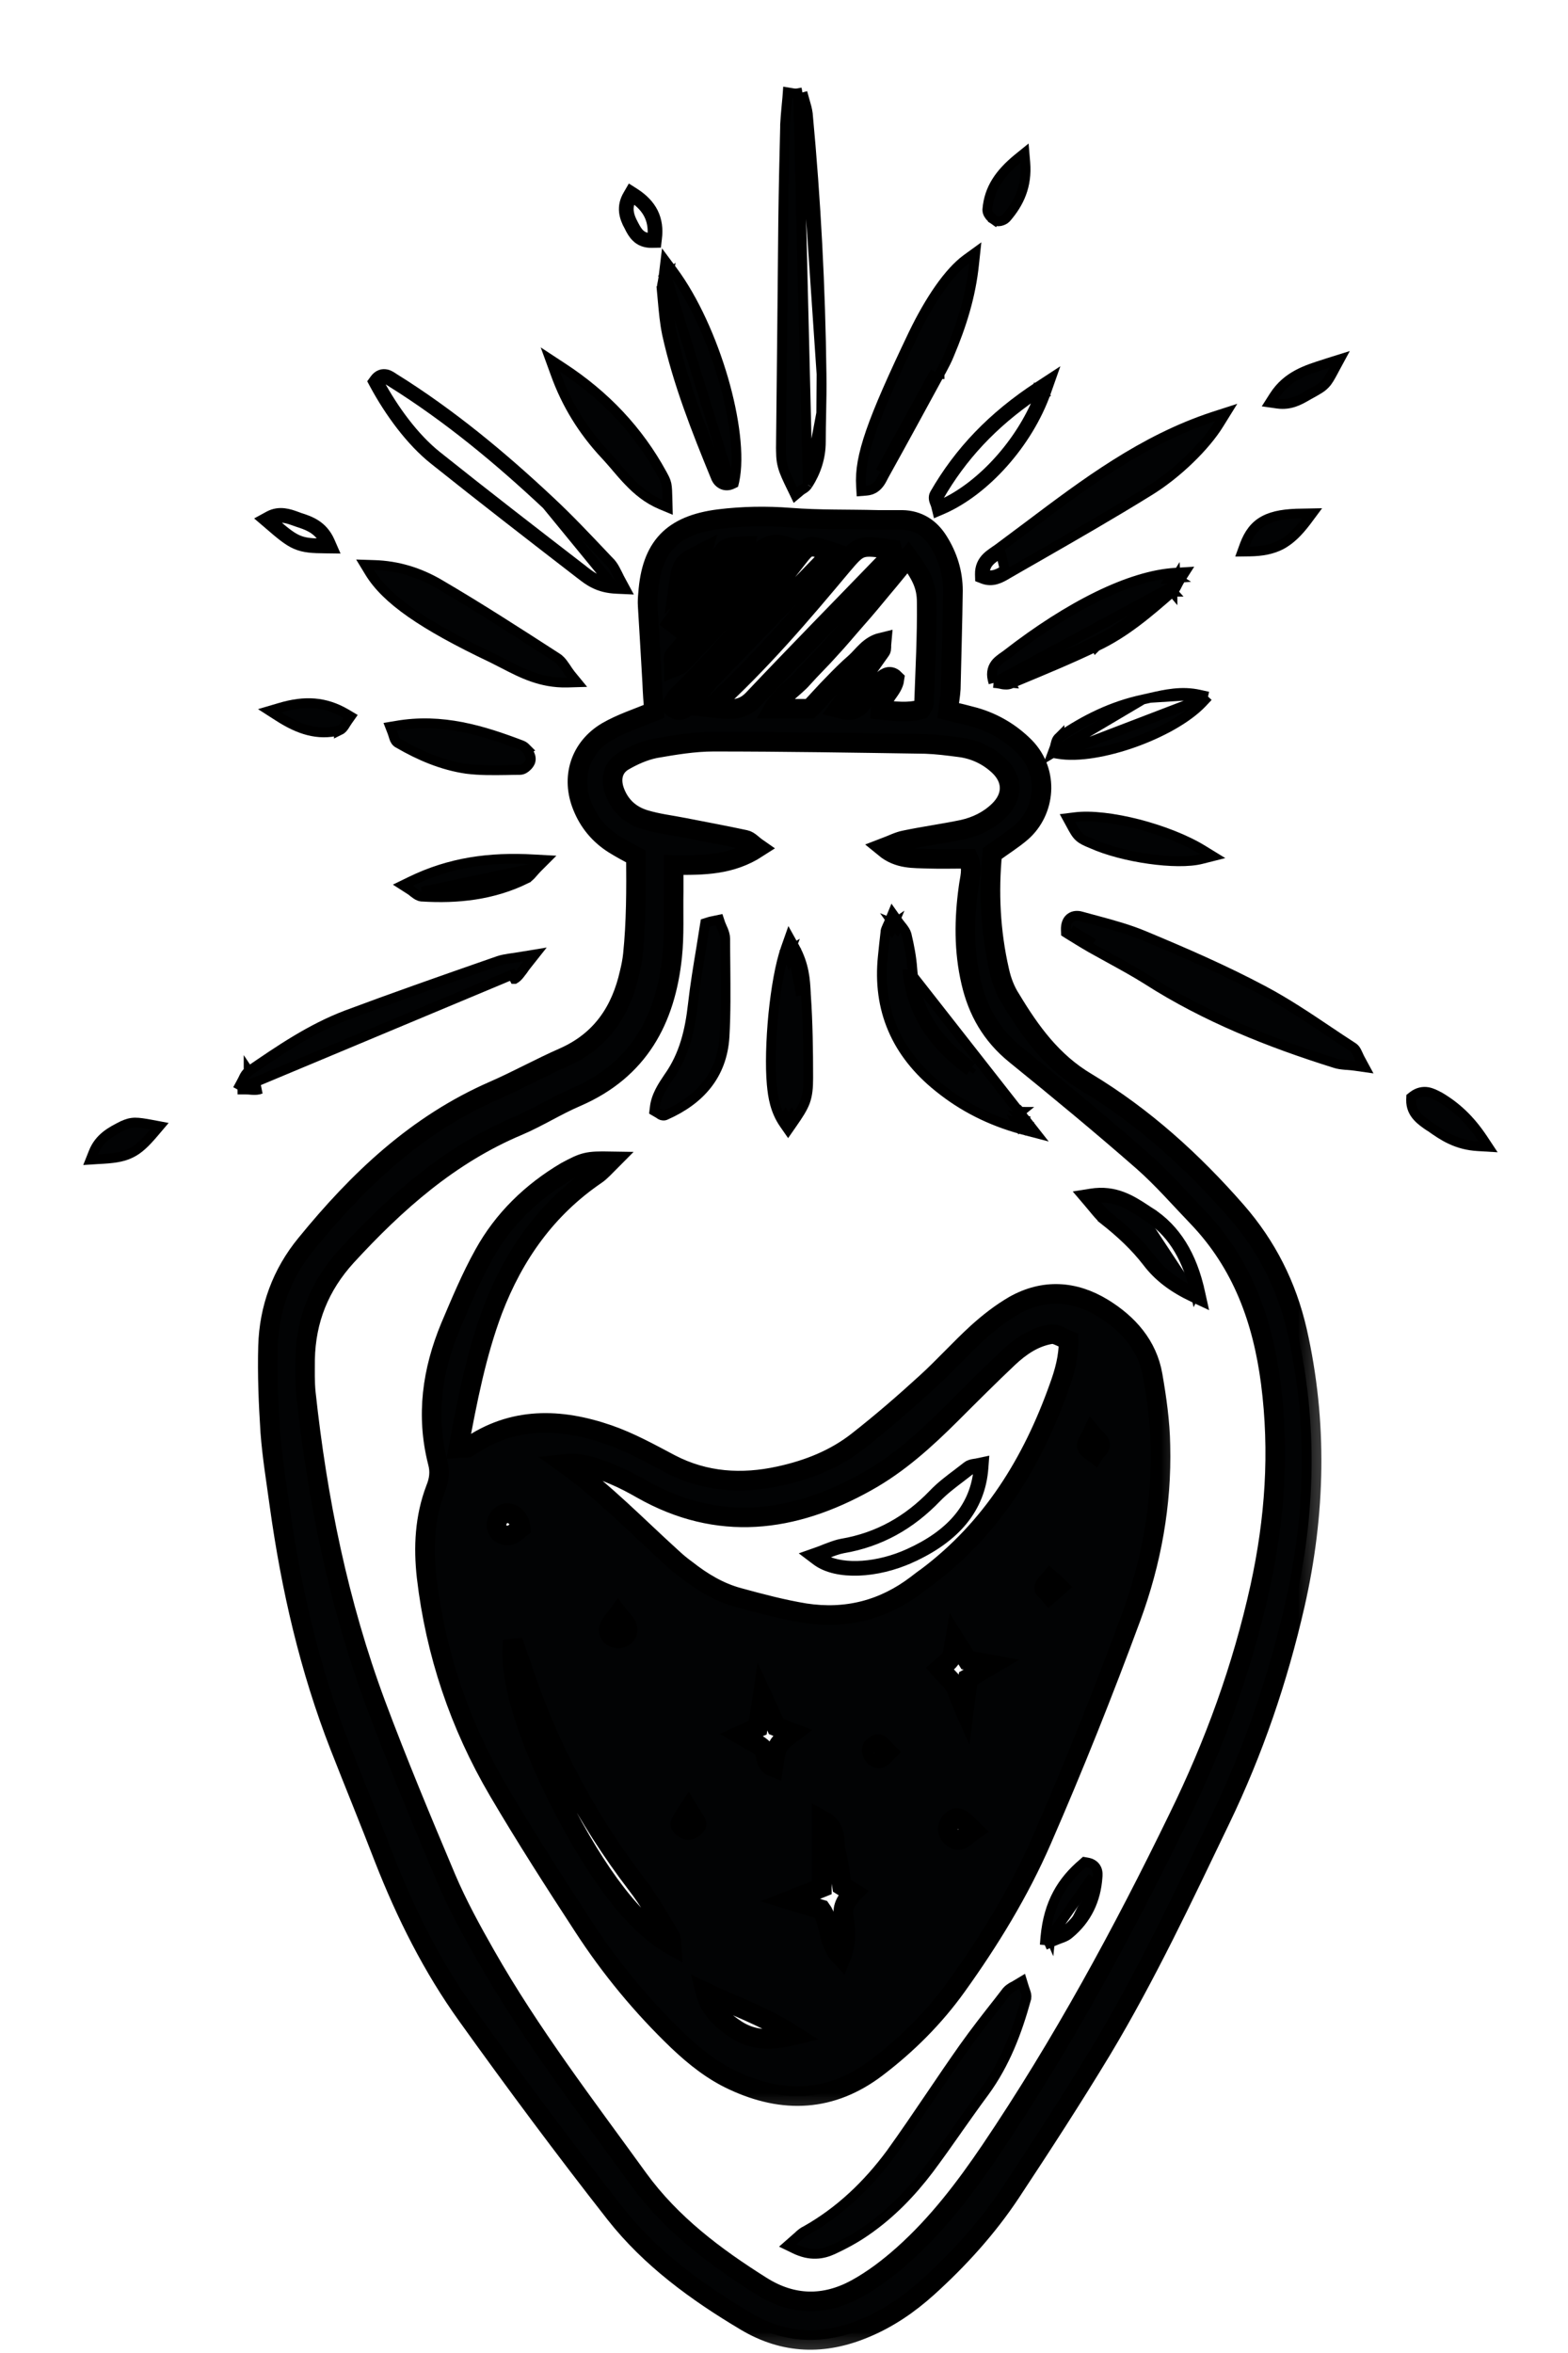 <svg width="16" height="24" viewBox="0 0 16 24" fill="none" xmlns="http://www.w3.org/2000/svg">
<mask id="path-1-outside-1_2_5573" maskUnits="userSpaceOnUse" x="1.733" y="4.268" width="12" height="20" fill="black">
<rect fill="white" x="1.733" y="4.268" width="12" height="20"/>
<path d="M9.675 7.248C9.785 7.274 9.864 7.293 9.947 7.316C10.144 7.373 10.314 7.475 10.457 7.618C10.711 7.879 10.665 8.276 10.424 8.487C10.336 8.563 10.238 8.623 10.125 8.706C10.087 9.099 10.106 9.503 10.197 9.9C10.219 10.002 10.257 10.104 10.314 10.191C10.514 10.523 10.737 10.833 11.089 11.041C11.671 11.392 12.17 11.845 12.616 12.355C12.926 12.71 13.13 13.115 13.236 13.575C13.447 14.508 13.425 15.438 13.213 16.371C13.039 17.13 12.79 17.859 12.453 18.558C12.072 19.351 11.697 20.148 11.244 20.904C10.945 21.399 10.631 21.882 10.314 22.362C10.076 22.721 9.785 23.042 9.463 23.333C9.274 23.503 9.066 23.646 8.828 23.745C8.409 23.922 8.004 23.911 7.611 23.677C7.108 23.378 6.636 23.034 6.277 22.577C5.759 21.916 5.256 21.24 4.769 20.56C4.413 20.065 4.141 19.521 3.918 18.951C3.771 18.569 3.616 18.192 3.468 17.814C3.158 17.021 2.969 16.197 2.852 15.355C2.818 15.105 2.777 14.86 2.758 14.607C2.739 14.316 2.727 14.021 2.735 13.73C2.746 13.345 2.875 12.99 3.124 12.688C3.654 12.038 4.251 11.468 5.041 11.124C5.283 11.018 5.513 10.89 5.755 10.784C6.137 10.614 6.337 10.312 6.424 9.923C6.439 9.862 6.451 9.802 6.458 9.737C6.492 9.405 6.492 9.073 6.489 8.736C6.405 8.691 6.334 8.653 6.262 8.608C6.114 8.514 6.008 8.385 5.944 8.226C5.823 7.932 5.918 7.626 6.194 7.463C6.337 7.38 6.5 7.327 6.674 7.256C6.666 7.165 6.659 7.063 6.655 6.961C6.64 6.7 6.625 6.44 6.609 6.179C6.606 6.137 6.609 6.096 6.613 6.054C6.647 5.578 6.859 5.356 7.335 5.295C7.577 5.265 7.819 5.261 8.065 5.28C8.36 5.303 8.658 5.295 8.953 5.303C9.036 5.303 9.123 5.303 9.206 5.303C9.369 5.306 9.49 5.386 9.573 5.518C9.671 5.673 9.724 5.843 9.724 6.024C9.72 6.357 9.709 6.693 9.702 7.025C9.698 7.093 9.686 7.154 9.675 7.248ZM6.874 8.823C6.874 8.937 6.874 9.016 6.874 9.099C6.87 9.318 6.882 9.537 6.859 9.756C6.791 10.402 6.519 10.912 5.884 11.188C5.68 11.275 5.491 11.396 5.287 11.483C4.587 11.777 4.039 12.265 3.536 12.812C3.26 13.115 3.121 13.462 3.113 13.866C3.113 13.98 3.109 14.097 3.121 14.21C3.238 15.294 3.453 16.356 3.835 17.383C4.058 17.98 4.304 18.569 4.553 19.159C4.667 19.427 4.81 19.688 4.954 19.941C5.411 20.745 5.974 21.478 6.515 22.226C6.848 22.683 7.294 23.019 7.77 23.318C8.087 23.518 8.413 23.522 8.734 23.348C8.908 23.253 9.07 23.129 9.218 22.997C9.565 22.687 9.845 22.32 10.106 21.935C10.835 20.855 11.455 19.714 12.022 18.547C12.393 17.791 12.676 17.013 12.858 16.189C13.009 15.498 13.058 14.811 12.967 14.104C12.884 13.466 12.676 12.888 12.219 12.412C12.037 12.223 11.864 12.023 11.667 11.849C11.24 11.475 10.802 11.113 10.359 10.754C10.117 10.557 9.977 10.312 9.909 10.017C9.834 9.696 9.838 9.375 9.883 9.05C9.894 8.959 9.928 8.869 9.883 8.759C9.743 8.759 9.607 8.763 9.471 8.759C9.324 8.752 9.172 8.767 9.025 8.646C9.104 8.616 9.169 8.582 9.233 8.57C9.429 8.529 9.63 8.502 9.826 8.461C9.962 8.43 10.087 8.37 10.189 8.272C10.34 8.128 10.34 7.947 10.189 7.807C10.079 7.705 9.943 7.641 9.792 7.622C9.675 7.607 9.562 7.592 9.444 7.588C8.723 7.577 8.001 7.565 7.282 7.565C7.082 7.565 6.882 7.599 6.685 7.633C6.572 7.656 6.462 7.705 6.364 7.762C6.254 7.826 6.228 7.943 6.269 8.064C6.322 8.215 6.428 8.313 6.575 8.359C6.708 8.4 6.844 8.415 6.98 8.442C7.188 8.483 7.396 8.521 7.604 8.566C7.645 8.574 7.679 8.616 7.728 8.65C7.46 8.823 7.184 8.827 6.874 8.823ZM8.56 7.225C8.647 7.248 8.719 7.263 8.783 7.18C8.847 7.097 8.919 7.018 8.995 6.95C9.025 6.923 9.074 6.874 9.127 6.927C9.112 7.04 8.987 7.108 8.983 7.24C9.135 7.256 9.267 7.271 9.395 7.237C9.41 7.21 9.426 7.191 9.429 7.172C9.441 6.829 9.46 6.485 9.456 6.141C9.456 5.964 9.392 5.854 9.267 5.684C9.176 5.79 9.093 5.896 9.006 5.998C8.919 6.103 8.832 6.209 8.741 6.311C8.651 6.413 8.564 6.519 8.469 6.621C8.379 6.723 8.28 6.817 8.19 6.919C8.103 7.018 7.978 7.086 7.895 7.229C8.038 7.229 8.152 7.229 8.265 7.229C8.345 7.146 8.42 7.059 8.503 6.976C8.575 6.901 8.651 6.825 8.73 6.757C8.809 6.685 8.87 6.583 8.995 6.553C8.991 6.595 8.998 6.617 8.987 6.632C8.851 6.825 8.711 7.018 8.56 7.225ZM7.252 7.218C7.445 7.24 7.566 7.256 7.683 7.135C8.129 6.663 8.583 6.202 9.036 5.733C9.07 5.699 9.123 5.669 9.104 5.605C8.775 5.556 8.772 5.556 8.59 5.771C8.182 6.258 7.77 6.746 7.252 7.218ZM6.851 7.203C6.923 7.274 6.976 7.24 7.022 7.191C7.112 7.089 7.195 6.98 7.29 6.882C7.668 6.489 8.05 6.096 8.431 5.703C8.45 5.684 8.462 5.654 8.481 5.627C8.254 5.552 8.25 5.548 8.133 5.699C7.755 6.19 7.358 6.666 6.912 7.101C6.885 7.131 6.87 7.173 6.851 7.203ZM8.038 5.578C7.898 5.529 7.812 5.563 7.736 5.654C7.452 6.001 7.165 6.345 6.882 6.689C6.863 6.712 6.878 6.765 6.878 6.802C6.904 6.791 6.935 6.783 6.953 6.765C7.297 6.402 7.641 6.035 7.982 5.669C8.004 5.65 8.016 5.62 8.038 5.578ZM6.867 6.349C6.882 6.36 6.897 6.375 6.912 6.387C6.972 6.319 7.037 6.251 7.097 6.179C7.154 6.115 7.207 6.054 7.26 5.99C7.324 5.922 7.388 5.854 7.449 5.782C7.502 5.718 7.589 5.673 7.607 5.571C7.415 5.578 7.418 5.578 7.35 5.673C7.222 5.85 7.093 6.024 6.965 6.202C6.935 6.247 6.901 6.3 6.867 6.349ZM6.923 5.983C7.112 5.797 7.112 5.797 7.158 5.646C6.957 5.748 6.957 5.748 6.923 5.983Z"/>
</mask>
<path d="M9.675 7.248C9.785 7.274 9.864 7.293 9.947 7.316C10.144 7.373 10.314 7.475 10.457 7.618C10.711 7.879 10.665 8.276 10.424 8.487C10.336 8.563 10.238 8.623 10.125 8.706C10.087 9.099 10.106 9.503 10.197 9.9C10.219 10.002 10.257 10.104 10.314 10.191C10.514 10.523 10.737 10.833 11.089 11.041C11.671 11.392 12.17 11.845 12.616 12.355C12.926 12.71 13.13 13.115 13.236 13.575C13.447 14.508 13.425 15.438 13.213 16.371C13.039 17.13 12.79 17.859 12.453 18.558C12.072 19.351 11.697 20.148 11.244 20.904C10.945 21.399 10.631 21.882 10.314 22.362C10.076 22.721 9.785 23.042 9.463 23.333C9.274 23.503 9.066 23.646 8.828 23.745C8.409 23.922 8.004 23.911 7.611 23.677C7.108 23.378 6.636 23.034 6.277 22.577C5.759 21.916 5.256 21.24 4.769 20.56C4.413 20.065 4.141 19.521 3.918 18.951C3.771 18.569 3.616 18.192 3.468 17.814C3.158 17.021 2.969 16.197 2.852 15.355C2.818 15.105 2.777 14.86 2.758 14.607C2.739 14.316 2.727 14.021 2.735 13.73C2.746 13.345 2.875 12.99 3.124 12.688C3.654 12.038 4.251 11.468 5.041 11.124C5.283 11.018 5.513 10.89 5.755 10.784C6.137 10.614 6.337 10.312 6.424 9.923C6.439 9.862 6.451 9.802 6.458 9.737C6.492 9.405 6.492 9.073 6.489 8.736C6.405 8.691 6.334 8.653 6.262 8.608C6.114 8.514 6.008 8.385 5.944 8.226C5.823 7.932 5.918 7.626 6.194 7.463C6.337 7.38 6.5 7.327 6.674 7.256C6.666 7.165 6.659 7.063 6.655 6.961C6.64 6.7 6.625 6.44 6.609 6.179C6.606 6.137 6.609 6.096 6.613 6.054C6.647 5.578 6.859 5.356 7.335 5.295C7.577 5.265 7.819 5.261 8.065 5.28C8.36 5.303 8.658 5.295 8.953 5.303C9.036 5.303 9.123 5.303 9.206 5.303C9.369 5.306 9.49 5.386 9.573 5.518C9.671 5.673 9.724 5.843 9.724 6.024C9.72 6.357 9.709 6.693 9.702 7.025C9.698 7.093 9.686 7.154 9.675 7.248ZM6.874 8.823C6.874 8.937 6.874 9.016 6.874 9.099C6.87 9.318 6.882 9.537 6.859 9.756C6.791 10.402 6.519 10.912 5.884 11.188C5.68 11.275 5.491 11.396 5.287 11.483C4.587 11.777 4.039 12.265 3.536 12.812C3.26 13.115 3.121 13.462 3.113 13.866C3.113 13.98 3.109 14.097 3.121 14.21C3.238 15.294 3.453 16.356 3.835 17.383C4.058 17.98 4.304 18.569 4.553 19.159C4.667 19.427 4.81 19.688 4.954 19.941C5.411 20.745 5.974 21.478 6.515 22.226C6.848 22.683 7.294 23.019 7.77 23.318C8.087 23.518 8.413 23.522 8.734 23.348C8.908 23.253 9.07 23.129 9.218 22.997C9.565 22.687 9.845 22.32 10.106 21.935C10.835 20.855 11.455 19.714 12.022 18.547C12.393 17.791 12.676 17.013 12.858 16.189C13.009 15.498 13.058 14.811 12.967 14.104C12.884 13.466 12.676 12.888 12.219 12.412C12.037 12.223 11.864 12.023 11.667 11.849C11.24 11.475 10.802 11.113 10.359 10.754C10.117 10.557 9.977 10.312 9.909 10.017C9.834 9.696 9.838 9.375 9.883 9.05C9.894 8.959 9.928 8.869 9.883 8.759C9.743 8.759 9.607 8.763 9.471 8.759C9.324 8.752 9.172 8.767 9.025 8.646C9.104 8.616 9.169 8.582 9.233 8.57C9.429 8.529 9.63 8.502 9.826 8.461C9.962 8.43 10.087 8.37 10.189 8.272C10.34 8.128 10.34 7.947 10.189 7.807C10.079 7.705 9.943 7.641 9.792 7.622C9.675 7.607 9.562 7.592 9.444 7.588C8.723 7.577 8.001 7.565 7.282 7.565C7.082 7.565 6.882 7.599 6.685 7.633C6.572 7.656 6.462 7.705 6.364 7.762C6.254 7.826 6.228 7.943 6.269 8.064C6.322 8.215 6.428 8.313 6.575 8.359C6.708 8.4 6.844 8.415 6.98 8.442C7.188 8.483 7.396 8.521 7.604 8.566C7.645 8.574 7.679 8.616 7.728 8.65C7.46 8.823 7.184 8.827 6.874 8.823ZM8.56 7.225C8.647 7.248 8.719 7.263 8.783 7.18C8.847 7.097 8.919 7.018 8.995 6.95C9.025 6.923 9.074 6.874 9.127 6.927C9.112 7.04 8.987 7.108 8.983 7.24C9.135 7.256 9.267 7.271 9.395 7.237C9.41 7.21 9.426 7.191 9.429 7.172C9.441 6.829 9.46 6.485 9.456 6.141C9.456 5.964 9.392 5.854 9.267 5.684C9.176 5.79 9.093 5.896 9.006 5.998C8.919 6.103 8.832 6.209 8.741 6.311C8.651 6.413 8.564 6.519 8.469 6.621C8.379 6.723 8.28 6.817 8.19 6.919C8.103 7.018 7.978 7.086 7.895 7.229C8.038 7.229 8.152 7.229 8.265 7.229C8.345 7.146 8.42 7.059 8.503 6.976C8.575 6.901 8.651 6.825 8.73 6.757C8.809 6.685 8.87 6.583 8.995 6.553C8.991 6.595 8.998 6.617 8.987 6.632C8.851 6.825 8.711 7.018 8.56 7.225ZM7.252 7.218C7.445 7.24 7.566 7.256 7.683 7.135C8.129 6.663 8.583 6.202 9.036 5.733C9.07 5.699 9.123 5.669 9.104 5.605C8.775 5.556 8.772 5.556 8.59 5.771C8.182 6.258 7.77 6.746 7.252 7.218ZM6.851 7.203C6.923 7.274 6.976 7.24 7.022 7.191C7.112 7.089 7.195 6.98 7.29 6.882C7.668 6.489 8.05 6.096 8.431 5.703C8.45 5.684 8.462 5.654 8.481 5.627C8.254 5.552 8.25 5.548 8.133 5.699C7.755 6.19 7.358 6.666 6.912 7.101C6.885 7.131 6.87 7.173 6.851 7.203ZM8.038 5.578C7.898 5.529 7.812 5.563 7.736 5.654C7.452 6.001 7.165 6.345 6.882 6.689C6.863 6.712 6.878 6.765 6.878 6.802C6.904 6.791 6.935 6.783 6.953 6.765C7.297 6.402 7.641 6.035 7.982 5.669C8.004 5.65 8.016 5.62 8.038 5.578ZM6.867 6.349C6.882 6.36 6.897 6.375 6.912 6.387C6.972 6.319 7.037 6.251 7.097 6.179C7.154 6.115 7.207 6.054 7.26 5.99C7.324 5.922 7.388 5.854 7.449 5.782C7.502 5.718 7.589 5.673 7.607 5.571C7.415 5.578 7.418 5.578 7.35 5.673C7.222 5.85 7.093 6.024 6.965 6.202C6.935 6.247 6.901 6.3 6.867 6.349ZM6.923 5.983C7.112 5.797 7.112 5.797 7.158 5.646C6.957 5.748 6.957 5.748 6.923 5.983Z" fill="#020304"/>
<path d="M9.675 7.248C9.785 7.274 9.864 7.293 9.947 7.316C10.144 7.373 10.314 7.475 10.457 7.618C10.711 7.879 10.665 8.276 10.424 8.487C10.336 8.563 10.238 8.623 10.125 8.706C10.087 9.099 10.106 9.503 10.197 9.9C10.219 10.002 10.257 10.104 10.314 10.191C10.514 10.523 10.737 10.833 11.089 11.041C11.671 11.392 12.17 11.845 12.616 12.355C12.926 12.71 13.13 13.115 13.236 13.575C13.447 14.508 13.425 15.438 13.213 16.371C13.039 17.13 12.79 17.859 12.453 18.558C12.072 19.351 11.697 20.148 11.244 20.904C10.945 21.399 10.631 21.882 10.314 22.362C10.076 22.721 9.785 23.042 9.463 23.333C9.274 23.503 9.066 23.646 8.828 23.745C8.409 23.922 8.004 23.911 7.611 23.677C7.108 23.378 6.636 23.034 6.277 22.577C5.759 21.916 5.256 21.24 4.769 20.56C4.413 20.065 4.141 19.521 3.918 18.951C3.771 18.569 3.616 18.192 3.468 17.814C3.158 17.021 2.969 16.197 2.852 15.355C2.818 15.105 2.777 14.86 2.758 14.607C2.739 14.316 2.727 14.021 2.735 13.73C2.746 13.345 2.875 12.99 3.124 12.688C3.654 12.038 4.251 11.468 5.041 11.124C5.283 11.018 5.513 10.89 5.755 10.784C6.137 10.614 6.337 10.312 6.424 9.923C6.439 9.862 6.451 9.802 6.458 9.737C6.492 9.405 6.492 9.073 6.489 8.736C6.405 8.691 6.334 8.653 6.262 8.608C6.114 8.514 6.008 8.385 5.944 8.226C5.823 7.932 5.918 7.626 6.194 7.463C6.337 7.38 6.5 7.327 6.674 7.256C6.666 7.165 6.659 7.063 6.655 6.961C6.64 6.7 6.625 6.44 6.609 6.179C6.606 6.137 6.609 6.096 6.613 6.054C6.647 5.578 6.859 5.356 7.335 5.295C7.577 5.265 7.819 5.261 8.065 5.28C8.36 5.303 8.658 5.295 8.953 5.303C9.036 5.303 9.123 5.303 9.206 5.303C9.369 5.306 9.49 5.386 9.573 5.518C9.671 5.673 9.724 5.843 9.724 6.024C9.72 6.357 9.709 6.693 9.702 7.025C9.698 7.093 9.686 7.154 9.675 7.248ZM6.874 8.823C6.874 8.937 6.874 9.016 6.874 9.099C6.87 9.318 6.882 9.537 6.859 9.756C6.791 10.402 6.519 10.912 5.884 11.188C5.68 11.275 5.491 11.396 5.287 11.483C4.587 11.777 4.039 12.265 3.536 12.812C3.26 13.115 3.121 13.462 3.113 13.866C3.113 13.98 3.109 14.097 3.121 14.21C3.238 15.294 3.453 16.356 3.835 17.383C4.058 17.98 4.304 18.569 4.553 19.159C4.667 19.427 4.81 19.688 4.954 19.941C5.411 20.745 5.974 21.478 6.515 22.226C6.848 22.683 7.294 23.019 7.77 23.318C8.087 23.518 8.413 23.522 8.734 23.348C8.908 23.253 9.07 23.129 9.218 22.997C9.565 22.687 9.845 22.32 10.106 21.935C10.835 20.855 11.455 19.714 12.022 18.547C12.393 17.791 12.676 17.013 12.858 16.189C13.009 15.498 13.058 14.811 12.967 14.104C12.884 13.466 12.676 12.888 12.219 12.412C12.037 12.223 11.864 12.023 11.667 11.849C11.24 11.475 10.802 11.113 10.359 10.754C10.117 10.557 9.977 10.312 9.909 10.017C9.834 9.696 9.838 9.375 9.883 9.05C9.894 8.959 9.928 8.869 9.883 8.759C9.743 8.759 9.607 8.763 9.471 8.759C9.324 8.752 9.172 8.767 9.025 8.646C9.104 8.616 9.169 8.582 9.233 8.57C9.429 8.529 9.63 8.502 9.826 8.461C9.962 8.43 10.087 8.37 10.189 8.272C10.34 8.128 10.34 7.947 10.189 7.807C10.079 7.705 9.943 7.641 9.792 7.622C9.675 7.607 9.562 7.592 9.444 7.588C8.723 7.577 8.001 7.565 7.282 7.565C7.082 7.565 6.882 7.599 6.685 7.633C6.572 7.656 6.462 7.705 6.364 7.762C6.254 7.826 6.228 7.943 6.269 8.064C6.322 8.215 6.428 8.313 6.575 8.359C6.708 8.4 6.844 8.415 6.98 8.442C7.188 8.483 7.396 8.521 7.604 8.566C7.645 8.574 7.679 8.616 7.728 8.65C7.46 8.823 7.184 8.827 6.874 8.823ZM8.56 7.225C8.647 7.248 8.719 7.263 8.783 7.18C8.847 7.097 8.919 7.018 8.995 6.95C9.025 6.923 9.074 6.874 9.127 6.927C9.112 7.04 8.987 7.108 8.983 7.24C9.135 7.256 9.267 7.271 9.395 7.237C9.41 7.21 9.426 7.191 9.429 7.172C9.441 6.829 9.46 6.485 9.456 6.141C9.456 5.964 9.392 5.854 9.267 5.684C9.176 5.79 9.093 5.896 9.006 5.998C8.919 6.103 8.832 6.209 8.741 6.311C8.651 6.413 8.564 6.519 8.469 6.621C8.379 6.723 8.28 6.817 8.19 6.919C8.103 7.018 7.978 7.086 7.895 7.229C8.038 7.229 8.152 7.229 8.265 7.229C8.345 7.146 8.42 7.059 8.503 6.976C8.575 6.901 8.651 6.825 8.73 6.757C8.809 6.685 8.87 6.583 8.995 6.553C8.991 6.595 8.998 6.617 8.987 6.632C8.851 6.825 8.711 7.018 8.56 7.225ZM7.252 7.218C7.445 7.24 7.566 7.256 7.683 7.135C8.129 6.663 8.583 6.202 9.036 5.733C9.07 5.699 9.123 5.669 9.104 5.605C8.775 5.556 8.772 5.556 8.59 5.771C8.182 6.258 7.77 6.746 7.252 7.218ZM6.851 7.203C6.923 7.274 6.976 7.24 7.022 7.191C7.112 7.089 7.195 6.98 7.29 6.882C7.668 6.489 8.05 6.096 8.431 5.703C8.45 5.684 8.462 5.654 8.481 5.627C8.254 5.552 8.25 5.548 8.133 5.699C7.755 6.19 7.358 6.666 6.912 7.101C6.885 7.131 6.87 7.173 6.851 7.203ZM8.038 5.578C7.898 5.529 7.812 5.563 7.736 5.654C7.452 6.001 7.165 6.345 6.882 6.689C6.863 6.712 6.878 6.765 6.878 6.802C6.904 6.791 6.935 6.783 6.953 6.765C7.297 6.402 7.641 6.035 7.982 5.669C8.004 5.65 8.016 5.62 8.038 5.578ZM6.867 6.349C6.882 6.36 6.897 6.375 6.912 6.387C6.972 6.319 7.037 6.251 7.097 6.179C7.154 6.115 7.207 6.054 7.26 5.99C7.324 5.922 7.388 5.854 7.449 5.782C7.502 5.718 7.589 5.673 7.607 5.571C7.415 5.578 7.418 5.578 7.35 5.673C7.222 5.85 7.093 6.024 6.965 6.202C6.935 6.247 6.901 6.3 6.867 6.349ZM6.923 5.983C7.112 5.797 7.112 5.797 7.158 5.646C6.957 5.748 6.957 5.748 6.923 5.983Z" stroke="black" stroke-width="0.2" mask="url(#path-1-outside-1_2_5573)"/>
<path d="M8.188 0.943L8.2 0.987C8.204 1.001 8.208 1.015 8.212 1.03C8.224 1.07 8.237 1.115 8.243 1.16L8.243 1.162L8.243 1.162C8.326 2.047 8.372 2.932 8.383 3.817M8.188 0.943L8.383 3.817C8.383 3.817 8.383 3.817 8.383 3.817M8.188 0.943L8.144 0.951M8.188 0.943L8.144 0.951M8.383 3.817C8.385 3.949 8.383 4.082 8.38 4.214M8.383 3.817L8.38 4.214M8.144 0.951C8.126 0.954 8.109 0.954 8.092 0.951L8.038 0.942L8.034 0.996C8.031 1.028 8.028 1.06 8.025 1.092C8.019 1.153 8.014 1.214 8.011 1.274L8.011 1.274L8.011 1.275L8.011 1.297C8.003 1.614 7.996 1.928 7.992 2.246L7.992 2.246L7.981 3.387L7.969 4.527L8.019 4.528L7.969 4.528L7.969 4.527C7.968 4.628 7.969 4.69 7.987 4.755C8.003 4.817 8.034 4.881 8.084 4.984L8.088 4.992L8.116 5.05L8.165 5.009C8.171 5.004 8.176 5 8.184 4.995C8.188 4.993 8.192 4.99 8.197 4.987C8.21 4.979 8.229 4.965 8.242 4.945L8.242 4.945M8.144 0.951L8.242 4.945M8.242 4.945L8.243 4.944M8.242 4.945L8.243 4.944M8.243 4.944C8.327 4.813 8.376 4.667 8.376 4.506C8.376 4.409 8.378 4.312 8.38 4.214M8.243 4.944L8.38 4.214" fill="#020304" stroke="black" stroke-width="0.1"/>
<path d="M13.826 10.871L13.924 10.885L13.877 10.798C13.869 10.783 13.864 10.771 13.858 10.758C13.855 10.751 13.852 10.744 13.848 10.737C13.841 10.722 13.828 10.695 13.802 10.68C13.721 10.628 13.641 10.574 13.56 10.52C13.343 10.374 13.123 10.227 12.893 10.105C12.501 9.896 12.091 9.718 11.683 9.548C11.525 9.481 11.357 9.435 11.194 9.391C11.143 9.377 11.092 9.364 11.043 9.35C11.015 9.341 10.971 9.333 10.933 9.355C10.889 9.38 10.874 9.43 10.876 9.486L10.877 9.513L10.899 9.527C10.972 9.572 11.052 9.622 11.132 9.668L11.132 9.668C11.198 9.705 11.264 9.741 11.329 9.777C11.458 9.848 11.586 9.918 11.708 9.995C12.303 10.376 12.954 10.634 13.621 10.843C13.653 10.854 13.688 10.858 13.72 10.861C13.73 10.862 13.739 10.863 13.748 10.863C13.773 10.865 13.798 10.867 13.826 10.871ZM11.157 9.624C11.077 9.579 10.998 9.53 10.926 9.484L11.157 9.624Z" fill="#020304" stroke="black" stroke-width="0.1"/>
<path d="M3.998 3.901L4.024 3.859C4.022 3.857 4.019 3.856 4.016 3.854C4.008 3.849 3.999 3.843 3.991 3.838C3.978 3.83 3.962 3.822 3.944 3.818C3.925 3.814 3.903 3.813 3.881 3.822C3.858 3.831 3.84 3.847 3.825 3.867L3.806 3.893L3.821 3.921C3.974 4.204 4.19 4.501 4.431 4.692C4.923 5.085 5.422 5.471 5.921 5.856L5.921 5.856C5.924 5.858 5.926 5.86 5.929 5.862C5.968 5.892 6.011 5.926 6.066 5.952C6.126 5.982 6.198 6.002 6.294 6.006L6.382 6.01L6.34 5.932C6.325 5.905 6.313 5.882 6.303 5.86C6.297 5.849 6.292 5.838 6.286 5.827C6.271 5.797 6.254 5.767 6.231 5.741L6.231 5.741L6.23 5.74C6.208 5.718 6.187 5.695 6.165 5.672C5.986 5.483 5.805 5.291 5.612 5.111C5.119 4.649 4.602 4.22 4.024 3.859L3.998 3.901ZM3.998 3.901C4.572 4.26 5.086 4.687 5.578 5.148L6.236 5.951C6.103 5.933 6.03 5.877 5.959 5.822C5.956 5.82 5.954 5.818 5.952 5.816C5.453 5.431 4.954 5.046 4.462 4.653C4.228 4.468 4.016 4.177 3.865 3.897C3.907 3.842 3.948 3.869 3.987 3.894C3.991 3.897 3.994 3.899 3.998 3.901Z" fill="#020304" stroke="black" stroke-width="0.1"/>
<path d="M2.424 11.113L2.464 11.039C2.469 11.03 2.474 11.021 2.478 11.012C2.479 11.01 2.48 11.008 2.481 11.006C2.485 10.999 2.488 10.991 2.492 10.983C2.501 10.967 2.514 10.943 2.537 10.928M2.424 11.113L5.226 9.941L5.25 9.985C5.25 9.985 5.25 9.985 5.251 9.985C5.278 9.97 5.297 9.946 5.314 9.923C5.321 9.914 5.328 9.905 5.335 9.896C5.347 9.878 5.36 9.859 5.379 9.836L5.459 9.735L5.331 9.756C5.294 9.762 5.263 9.767 5.235 9.771C5.22 9.773 5.207 9.775 5.193 9.777C5.156 9.783 5.122 9.789 5.089 9.8L5.089 9.8L5.089 9.8C5.044 9.815 4.999 9.831 4.954 9.847C4.481 10.012 4.004 10.179 3.534 10.355L3.534 10.355C3.169 10.494 2.851 10.712 2.539 10.926L2.537 10.928M2.424 11.113H2.508C2.525 11.113 2.538 11.114 2.552 11.115C2.561 11.116 2.57 11.117 2.581 11.117C2.605 11.118 2.633 11.118 2.661 11.107L2.424 11.113ZM2.537 10.928C2.537 10.928 2.537 10.927 2.537 10.927L2.565 10.969L2.537 10.928L2.537 10.928ZM4.665 10.304C4.665 10.304 4.665 10.304 4.665 10.304L4.665 10.304Z" fill="#020304" stroke="black" stroke-width="0.1"/>
<path d="M12.439 4.324L12.511 4.208L12.381 4.25C11.661 4.487 11.073 4.93 10.494 5.366C10.39 5.444 10.286 5.522 10.182 5.599L10.182 5.599C10.172 5.606 10.162 5.613 10.151 5.62C10.144 5.625 10.136 5.631 10.127 5.637C10.107 5.651 10.086 5.667 10.067 5.686C10.026 5.727 9.997 5.782 9.999 5.859L10 5.893L10.031 5.905C10.129 5.942 10.21 5.895 10.265 5.864C10.27 5.861 10.274 5.858 10.278 5.856L10.278 5.856L10.278 5.856C10.384 5.795 10.489 5.734 10.595 5.674C10.973 5.457 11.351 5.24 11.724 5.009C12.013 4.832 12.302 4.547 12.439 4.324ZM10.253 5.813C10.25 5.815 10.246 5.817 10.242 5.819C10.185 5.852 10.124 5.886 10.049 5.858C10.046 5.752 10.114 5.706 10.178 5.662C10.19 5.655 10.201 5.647 10.212 5.639L10.253 5.813Z" fill="#020304" stroke="black" stroke-width="0.1"/>
<path d="M8.786 4.958L8.789 5.009L8.84 5.005C8.902 5 8.942 4.97 8.97 4.934C8.984 4.917 8.994 4.898 9.003 4.882C9.007 4.875 9.01 4.868 9.013 4.862C9.018 4.853 9.022 4.845 9.027 4.836L9.027 4.836C9.216 4.496 9.401 4.156 9.586 3.816L9.587 3.816L9.587 3.816L9.587 3.815C9.594 3.802 9.601 3.788 9.609 3.775C9.636 3.724 9.665 3.67 9.687 3.614C9.809 3.324 9.906 3.025 9.94 2.69L9.952 2.578L9.861 2.644C9.68 2.777 9.487 3.062 9.32 3.407L9.32 3.407L9.32 3.407C9.106 3.855 8.968 4.167 8.886 4.404C8.804 4.641 8.776 4.806 8.786 4.958ZM9.543 3.792C9.357 4.132 9.172 4.472 8.983 4.812L9.543 3.792L9.543 3.792Z" fill="#020304" stroke="black" stroke-width="0.1"/>
<path d="M6.802 2.961L6.753 2.966C6.756 3.001 6.76 3.037 6.763 3.073C6.773 3.182 6.783 3.295 6.806 3.405L6.806 3.405L6.806 3.406C6.917 3.909 7.107 4.388 7.3 4.859C7.308 4.883 7.324 4.911 7.351 4.93C7.381 4.952 7.422 4.959 7.465 4.941L7.488 4.93L7.494 4.905C7.547 4.653 7.495 4.26 7.38 3.864C7.264 3.467 7.081 3.056 6.865 2.765L6.79 2.664L6.775 2.788C6.771 2.828 6.765 2.858 6.761 2.882C6.76 2.885 6.759 2.888 6.759 2.891C6.754 2.915 6.75 2.941 6.753 2.966L6.802 2.961ZM6.802 2.961C6.8 2.942 6.804 2.921 6.81 2.891C6.811 2.883 6.813 2.874 6.814 2.865M6.802 2.961C6.806 2.997 6.809 3.034 6.813 3.071C6.823 3.179 6.833 3.288 6.855 3.395C6.965 3.894 7.154 4.37 7.347 4.842C7.358 4.876 7.392 4.917 7.445 4.895L6.814 2.865M6.814 2.865C6.805 2.851 6.795 2.837 6.785 2.824L6.825 2.794L6.814 2.865Z" fill="#020304" stroke="black" stroke-width="0.1"/>
<path d="M10.138 6.966L10.129 6.932C10.12 6.895 10.12 6.861 10.128 6.831C10.136 6.8 10.152 6.776 10.169 6.757C10.187 6.738 10.207 6.723 10.224 6.71C10.23 6.706 10.235 6.703 10.24 6.699C10.252 6.691 10.261 6.684 10.271 6.677L10.272 6.676L10.272 6.676C10.916 6.176 11.535 5.869 11.993 5.842L12.091 5.836L12.038 5.919C12.03 5.932 12.023 5.945 12.016 5.959C12.014 5.964 12.011 5.969 12.008 5.975C11.999 5.993 11.986 6.017 11.964 6.035M10.138 6.966L11.932 5.998M10.138 6.966L10.173 6.969C10.18 6.97 10.188 6.971 10.198 6.973C10.2 6.974 10.202 6.974 10.204 6.974C10.212 6.976 10.222 6.978 10.231 6.98C10.252 6.983 10.285 6.987 10.316 6.973M10.138 6.966L10.295 6.927M11.964 6.035C11.964 6.036 11.964 6.036 11.964 6.036L11.932 5.998M11.964 6.035L11.965 6.035L11.932 5.998M11.964 6.035L11.962 6.038C11.726 6.244 11.483 6.455 11.186 6.594M11.932 5.998L11.932 5.998C11.694 6.205 11.455 6.413 11.164 6.549C10.902 6.675 10.629 6.788 10.359 6.9C10.338 6.909 10.316 6.918 10.295 6.927M11.186 6.594C11.186 6.594 11.186 6.594 11.186 6.594L11.164 6.549L11.185 6.595C11.186 6.594 11.186 6.594 11.186 6.594ZM11.186 6.594C10.922 6.721 10.648 6.834 10.379 6.946C10.357 6.955 10.336 6.964 10.316 6.973M10.316 6.973C10.316 6.972 10.317 6.972 10.317 6.972L10.295 6.927M10.316 6.973C10.315 6.973 10.315 6.973 10.314 6.973L10.295 6.927M11.996 5.892L11.999 5.942C11.989 5.942 11.978 5.943 11.968 5.944C11.969 5.942 11.97 5.94 11.971 5.938C11.978 5.924 11.986 5.908 11.996 5.892ZM11.996 5.892L11.954 5.865C11.947 5.876 11.941 5.887 11.935 5.897C11.956 5.895 11.976 5.893 11.996 5.892Z" fill="#020304" stroke="black" stroke-width="0.1"/>
<path d="M5.787 6.962L5.888 6.959L5.824 6.881C5.804 6.855 5.789 6.833 5.775 6.811C5.768 6.802 5.762 6.793 5.756 6.784C5.737 6.756 5.713 6.726 5.679 6.706C5.283 6.45 4.885 6.193 4.476 5.954L4.476 5.954C4.281 5.841 4.061 5.77 3.818 5.763L3.725 5.76L3.773 5.839C3.941 6.113 4.309 6.372 5.023 6.711L5.023 6.711C5.063 6.731 5.104 6.752 5.145 6.773C5.325 6.866 5.522 6.968 5.787 6.962Z" fill="#020304" stroke="black" stroke-width="0.1"/>
<path d="M5.741 3.75L5.616 3.668L5.667 3.808C5.779 4.121 5.949 4.395 6.172 4.634L6.172 4.634C6.21 4.674 6.246 4.717 6.284 4.76C6.286 4.764 6.289 4.767 6.292 4.77C6.332 4.817 6.373 4.865 6.418 4.911C6.506 5.003 6.608 5.088 6.741 5.145L6.813 5.175L6.811 5.097L6.811 5.091C6.809 5.018 6.808 4.974 6.801 4.939C6.793 4.902 6.778 4.875 6.757 4.837C6.757 4.835 6.756 4.834 6.755 4.833L6.755 4.833C6.513 4.391 6.175 4.034 5.741 3.75Z" fill="#020304" stroke="black" stroke-width="0.1"/>
<path d="M10.741 7.68L10.762 7.623C10.765 7.616 10.766 7.609 10.768 7.6C10.77 7.595 10.771 7.589 10.773 7.582C10.776 7.567 10.784 7.538 10.808 7.519L10.811 7.516L10.811 7.517C11.068 7.34 11.35 7.201 11.661 7.135L10.741 7.68ZM10.741 7.68L10.801 7.69M10.741 7.68L10.801 7.69M10.801 7.69C11.002 7.724 11.295 7.671 11.569 7.574C11.844 7.476 12.113 7.33 12.267 7.169L12.327 7.105M10.801 7.69L12.327 7.105M12.327 7.105L12.241 7.086M12.327 7.105L12.241 7.086M12.241 7.086C12.058 7.044 11.888 7.083 11.736 7.118M12.241 7.086L11.736 7.118M11.736 7.118C11.71 7.124 11.685 7.13 11.661 7.135L11.736 7.118Z" fill="#020304" stroke="black" stroke-width="0.1"/>
<path d="M4.042 7.403L3.982 7.413L4.004 7.47C4.008 7.481 4.011 7.49 4.014 7.5C4.014 7.502 4.015 7.504 4.016 7.506C4.018 7.513 4.02 7.521 4.023 7.528C4.028 7.544 4.04 7.571 4.07 7.584C4.28 7.706 4.512 7.806 4.762 7.842L4.762 7.842L4.762 7.842C4.896 7.859 5.036 7.857 5.173 7.855C5.217 7.854 5.262 7.853 5.305 7.853C5.323 7.853 5.338 7.846 5.347 7.841C5.357 7.835 5.367 7.828 5.375 7.82C5.384 7.812 5.392 7.803 5.399 7.793C5.405 7.784 5.413 7.771 5.415 7.755C5.42 7.726 5.408 7.7 5.4 7.685C5.395 7.676 5.388 7.663 5.382 7.654C5.379 7.649 5.377 7.645 5.375 7.643L5.377 7.642L5.367 7.632C5.367 7.632 5.366 7.631 5.366 7.631C5.359 7.624 5.345 7.609 5.322 7.601C4.925 7.45 4.509 7.321 4.042 7.403Z" fill="#020304" stroke="black" stroke-width="0.1"/>
<path d="M9.537 5.039C9.527 5.056 9.527 5.074 9.528 5.086C9.529 5.099 9.533 5.11 9.536 5.119C9.538 5.125 9.541 5.131 9.543 5.137C9.544 5.139 9.544 5.141 9.545 5.143C9.548 5.15 9.55 5.156 9.551 5.16L9.565 5.217L9.619 5.194C10.049 5.006 10.489 4.522 10.675 3.997L10.724 3.858L10.6 3.939C10.126 4.248 9.787 4.605 9.537 5.039ZM9.537 5.039C9.537 5.039 9.538 5.039 9.538 5.039L9.581 5.065M9.537 5.039C9.537 5.04 9.537 5.04 9.537 5.04L9.581 5.065M9.581 5.065C9.814 4.66 10.125 4.323 10.556 4.028C10.565 4.007 10.573 3.985 10.581 3.964L10.628 3.98L10.655 4.022C10.635 4.035 10.616 4.048 10.597 4.061C10.409 4.524 10.025 4.942 9.645 5.127C9.646 5.129 9.647 5.133 9.648 5.136L9.599 5.148L9.579 5.102C9.58 5.101 9.581 5.101 9.582 5.101C9.578 5.086 9.575 5.074 9.581 5.065Z" fill="#020304" stroke="black" stroke-width="0.1"/>
<path d="M10.965 8.336L10.893 8.345L10.928 8.409C10.96 8.469 10.982 8.509 11.014 8.537C11.044 8.564 11.081 8.58 11.131 8.601C11.134 8.602 11.137 8.603 11.141 8.605C11.301 8.677 11.519 8.732 11.725 8.761C11.93 8.79 12.133 8.795 12.261 8.762L12.376 8.733L12.275 8.671C12.098 8.562 11.853 8.468 11.613 8.406C11.374 8.345 11.133 8.314 10.965 8.336Z" fill="#020304" stroke="black" stroke-width="0.1"/>
<path d="M4.191 8.99L4.111 9.029L4.186 9.077C4.199 9.085 4.209 9.093 4.219 9.102C4.224 9.105 4.229 9.109 4.234 9.113C4.249 9.125 4.272 9.141 4.301 9.145L4.301 9.145L4.304 9.145C4.669 9.168 5.03 9.13 5.369 8.963L5.369 8.962C5.394 8.95 5.413 8.93 5.428 8.913C5.433 8.908 5.437 8.903 5.441 8.898C5.454 8.883 5.467 8.868 5.484 8.851L5.563 8.772L5.452 8.766C4.992 8.739 4.59 8.796 4.191 8.99ZM5.405 8.863C5.404 8.864 5.404 8.865 5.403 8.866C5.382 8.89 5.366 8.908 5.347 8.918C5.018 9.08 4.667 9.118 4.307 9.095L5.405 8.863Z" fill="#020304" stroke="black" stroke-width="0.1"/>
<path d="M15.085 11.691L15.185 11.697L15.13 11.614C14.997 11.415 14.855 11.285 14.686 11.186L14.686 11.186L14.684 11.185C14.683 11.184 14.681 11.184 14.679 11.183C14.65 11.167 14.611 11.147 14.569 11.139C14.521 11.131 14.47 11.14 14.419 11.178L14.4 11.193L14.399 11.217C14.397 11.293 14.426 11.349 14.467 11.393C14.501 11.43 14.544 11.46 14.581 11.485C14.586 11.488 14.59 11.491 14.595 11.493C14.724 11.585 14.862 11.679 15.085 11.691Z" fill="#020304" stroke="black" stroke-width="0.1"/>
<path d="M13.329 5.318L13.39 5.236L13.288 5.238C13.122 5.239 12.996 5.258 12.901 5.309C12.803 5.361 12.744 5.444 12.701 5.557L12.676 5.626L12.749 5.625C12.878 5.623 12.981 5.604 13.075 5.555C13.167 5.505 13.245 5.428 13.329 5.318Z" fill="#020304" stroke="black" stroke-width="0.1"/>
<path d="M2.857 7.219L2.752 7.25L2.844 7.309C3.05 7.441 3.242 7.505 3.458 7.451L3.458 7.452L3.464 7.449C3.479 7.444 3.489 7.434 3.496 7.427C3.503 7.419 3.509 7.41 3.515 7.402C3.52 7.394 3.524 7.387 3.528 7.381C3.534 7.372 3.539 7.364 3.547 7.352L3.578 7.308L3.531 7.28C3.317 7.155 3.109 7.144 2.857 7.219Z" fill="#020304" stroke="black" stroke-width="0.1"/>
<path d="M10.462 1.657L10.454 1.562L10.38 1.622C10.205 1.767 10.092 1.922 10.075 2.137L10.075 2.137V2.141C10.075 2.172 10.094 2.197 10.106 2.21C10.12 2.225 10.137 2.238 10.15 2.247L10.177 2.206L10.15 2.247C10.165 2.257 10.182 2.258 10.191 2.257C10.201 2.257 10.211 2.255 10.219 2.252C10.234 2.247 10.253 2.239 10.266 2.225L10.266 2.225L10.268 2.223C10.4 2.071 10.482 1.896 10.462 1.657Z" fill="#020304" stroke="black" stroke-width="0.1"/>
<path d="M0.954 11.755L0.925 11.828L1.003 11.823C1.146 11.816 1.244 11.805 1.329 11.764C1.415 11.724 1.482 11.657 1.571 11.553L1.627 11.487L1.542 11.471C1.472 11.458 1.421 11.45 1.378 11.45C1.331 11.451 1.295 11.462 1.251 11.483L1.251 11.483L1.25 11.483C1.137 11.54 1.014 11.603 0.954 11.755Z" fill="#020304" stroke="black" stroke-width="0.1"/>
<path d="M3.037 5.325L3.053 5.278C3.045 5.275 3.035 5.272 3.026 5.268C2.955 5.242 2.852 5.205 2.745 5.262L2.681 5.297L2.736 5.344C2.861 5.452 2.938 5.517 3.019 5.552C3.103 5.588 3.187 5.593 3.32 5.594L3.398 5.595L3.367 5.524C3.293 5.355 3.159 5.312 3.053 5.278L3.037 5.325ZM3.037 5.325C3.13 5.355 3.228 5.388 3.295 5.494C3.303 5.494 3.312 5.494 3.322 5.494L3.321 5.544L3.275 5.564C3.272 5.557 3.269 5.55 3.265 5.543C3.06 5.538 3.01 5.513 2.811 5.342C2.805 5.344 2.799 5.347 2.793 5.35L2.769 5.306L2.802 5.269C2.809 5.275 2.816 5.281 2.822 5.286C2.888 5.272 2.95 5.294 3.006 5.314C3.017 5.318 3.027 5.322 3.037 5.325Z" fill="#020304" stroke="black" stroke-width="0.1"/>
<path d="M13.001 4.04L12.959 4.106L13.036 4.117C13.167 4.135 13.26 4.081 13.332 4.04C13.346 4.032 13.36 4.024 13.372 4.017L13.372 4.017L13.373 4.017C13.443 3.978 13.487 3.954 13.52 3.919C13.552 3.887 13.573 3.846 13.606 3.786C13.608 3.782 13.61 3.778 13.612 3.774L13.671 3.665L13.553 3.702C13.543 3.706 13.533 3.709 13.523 3.712C13.332 3.772 13.134 3.833 13.001 4.04Z" fill="#020304" stroke="black" stroke-width="0.1"/>
<path d="M6.462 2.284L6.418 2.308C6.419 2.311 6.421 2.314 6.423 2.317C6.439 2.349 6.46 2.389 6.493 2.42C6.531 2.458 6.584 2.48 6.656 2.478L6.699 2.477L6.704 2.434C6.717 2.336 6.705 2.247 6.666 2.168C6.627 2.09 6.563 2.025 6.478 1.97L6.434 1.942L6.408 1.987C6.372 2.047 6.361 2.105 6.367 2.161C6.373 2.215 6.394 2.264 6.418 2.308L6.462 2.284ZM6.462 2.284C6.424 2.214 6.399 2.141 6.429 2.058C6.427 2.057 6.425 2.056 6.424 2.054L6.451 2.012L6.494 2.038C6.493 2.039 6.492 2.04 6.492 2.041C6.621 2.139 6.675 2.263 6.655 2.428C6.539 2.432 6.503 2.362 6.467 2.294C6.465 2.291 6.464 2.287 6.462 2.284Z" fill="#020304" stroke="black" stroke-width="0.1"/>
<mask id="path-25-outside-2_2_5573" maskUnits="userSpaceOnUse" x="3.337" y="10.845" width="9" height="11" fill="black">
<rect fill="white" x="3.337" y="10.845" width="9" height="11"/>
<path d="M6.228 11.845C6.171 11.902 6.133 11.947 6.084 11.981C5.578 12.325 5.245 12.797 5.029 13.36C4.859 13.813 4.769 14.282 4.678 14.769C4.727 14.765 4.761 14.773 4.78 14.762C5.23 14.448 5.717 14.463 6.209 14.633C6.428 14.709 6.632 14.822 6.84 14.932C7.195 15.117 7.57 15.139 7.951 15.056C8.246 14.992 8.522 14.883 8.757 14.697C8.998 14.508 9.229 14.308 9.452 14.104C9.63 13.942 9.792 13.761 9.97 13.598C10.087 13.492 10.212 13.394 10.348 13.315C10.65 13.145 10.96 13.164 11.251 13.341C11.512 13.5 11.709 13.723 11.762 14.029C11.803 14.263 11.837 14.505 11.841 14.743C11.856 15.343 11.75 15.929 11.542 16.495C11.259 17.262 10.957 18.018 10.631 18.766C10.401 19.295 10.098 19.79 9.762 20.258C9.535 20.575 9.259 20.851 8.946 21.089C8.484 21.44 7.993 21.459 7.483 21.221C7.271 21.123 7.09 20.979 6.919 20.817C6.553 20.466 6.231 20.077 5.956 19.654C5.657 19.196 5.362 18.736 5.086 18.267C4.689 17.591 4.444 16.862 4.353 16.084C4.319 15.778 4.334 15.479 4.444 15.188C4.481 15.098 4.493 15.011 4.466 14.913C4.345 14.437 4.41 13.98 4.595 13.534C4.701 13.285 4.806 13.031 4.939 12.793C5.135 12.438 5.423 12.159 5.774 11.951C5.963 11.849 5.993 11.841 6.228 11.845ZM5.767 14.932C6.167 15.219 6.5 15.566 6.859 15.891C6.904 15.933 6.953 15.974 7.006 16.012C7.165 16.137 7.339 16.242 7.536 16.295C7.759 16.356 7.985 16.416 8.216 16.454C8.636 16.518 9.017 16.42 9.354 16.163C9.388 16.137 9.422 16.11 9.456 16.087C10.121 15.589 10.533 14.916 10.805 14.153C10.862 13.998 10.907 13.836 10.903 13.67C10.756 13.602 10.76 13.602 10.699 13.613C10.537 13.647 10.408 13.738 10.291 13.847C10.091 14.036 9.898 14.229 9.705 14.422C9.444 14.682 9.169 14.932 8.843 15.113C8.095 15.532 7.328 15.63 6.549 15.188C6.458 15.136 6.364 15.086 6.266 15.045C6.103 14.977 5.948 14.913 5.767 14.932ZM6.851 19.839C6.848 19.801 6.851 19.771 6.836 19.748C6.727 19.57 6.625 19.385 6.496 19.219C5.982 18.547 5.593 17.81 5.328 17.009C5.302 16.934 5.275 16.858 5.234 16.737C5.188 17.104 5.366 17.685 5.71 18.369C6.099 19.132 6.477 19.627 6.851 19.839ZM8.379 19.476C8.473 19.604 8.435 19.805 8.583 19.959C8.643 19.808 8.632 19.676 8.609 19.548C8.59 19.442 8.643 19.374 8.707 19.306C8.67 19.283 8.632 19.261 8.59 19.234C8.571 19.128 8.564 19.015 8.534 18.905C8.503 18.796 8.556 18.652 8.386 18.562C8.386 18.815 8.386 19.038 8.386 19.253C8.276 19.298 8.19 19.332 8.065 19.381C8.19 19.419 8.276 19.446 8.379 19.476ZM8.099 20.76C7.778 20.553 7.483 20.458 7.199 20.322C7.245 20.503 7.377 20.613 7.52 20.707C7.679 20.806 7.849 20.821 8.099 20.76ZM7.562 17.697C7.653 17.75 7.721 17.78 7.774 17.825C7.83 17.874 7.793 17.988 7.891 18.025C7.925 17.795 7.925 17.795 8.084 17.674C8.023 17.651 7.967 17.629 7.921 17.61C7.88 17.519 7.842 17.436 7.781 17.304C7.759 17.455 7.743 17.542 7.732 17.621C7.675 17.644 7.638 17.663 7.562 17.697ZM9.872 16.934C9.834 16.873 9.8 16.817 9.743 16.726C9.728 16.809 9.728 16.866 9.705 16.907C9.679 16.953 9.63 16.983 9.588 17.02C9.637 17.077 9.694 17.122 9.732 17.179C9.77 17.236 9.785 17.308 9.838 17.428C9.856 17.285 9.868 17.206 9.879 17.119C9.947 17.081 10.015 17.039 10.117 16.979C10.011 16.96 9.94 16.945 9.872 16.934ZM5.313 15.585C5.305 15.487 5.234 15.426 5.162 15.434C5.105 15.441 5.056 15.513 5.067 15.574C5.079 15.634 5.143 15.676 5.211 15.657C5.252 15.642 5.287 15.604 5.313 15.585ZM9.932 18.671C9.875 18.618 9.841 18.569 9.792 18.55C9.739 18.528 9.694 18.573 9.675 18.626C9.652 18.69 9.724 18.781 9.792 18.766C9.834 18.758 9.872 18.713 9.932 18.671ZM6.307 16.469C6.266 16.526 6.228 16.56 6.216 16.601C6.201 16.654 6.231 16.7 6.292 16.711C6.356 16.722 6.42 16.666 6.402 16.601C6.394 16.56 6.352 16.529 6.307 16.469ZM7.025 18.464C6.984 18.528 6.95 18.566 6.942 18.607C6.938 18.622 6.995 18.668 7.025 18.668C7.056 18.668 7.108 18.622 7.108 18.607C7.101 18.566 7.063 18.528 7.025 18.464ZM11.142 14.629C11.115 14.686 11.085 14.724 11.089 14.75C11.096 14.777 11.138 14.799 11.168 14.822C11.187 14.792 11.229 14.762 11.225 14.735C11.225 14.705 11.183 14.678 11.142 14.629ZM9.051 17.87C9.021 17.84 8.998 17.806 8.968 17.791C8.953 17.784 8.908 17.81 8.9 17.829C8.881 17.878 8.927 17.942 8.976 17.935C8.998 17.931 9.017 17.904 9.051 17.87ZM10.794 16.182C10.76 16.148 10.737 16.129 10.715 16.11C10.692 16.137 10.662 16.163 10.654 16.193C10.65 16.208 10.688 16.235 10.707 16.258C10.737 16.231 10.764 16.208 10.794 16.182Z"/>
</mask>
<path d="M6.228 11.845C6.171 11.902 6.133 11.947 6.084 11.981C5.578 12.325 5.245 12.797 5.029 13.36C4.859 13.813 4.769 14.282 4.678 14.769C4.727 14.765 4.761 14.773 4.78 14.762C5.23 14.448 5.717 14.463 6.209 14.633C6.428 14.709 6.632 14.822 6.84 14.932C7.195 15.117 7.57 15.139 7.951 15.056C8.246 14.992 8.522 14.883 8.757 14.697C8.998 14.508 9.229 14.308 9.452 14.104C9.63 13.942 9.792 13.761 9.97 13.598C10.087 13.492 10.212 13.394 10.348 13.315C10.65 13.145 10.96 13.164 11.251 13.341C11.512 13.5 11.709 13.723 11.762 14.029C11.803 14.263 11.837 14.505 11.841 14.743C11.856 15.343 11.75 15.929 11.542 16.495C11.259 17.262 10.957 18.018 10.631 18.766C10.401 19.295 10.098 19.79 9.762 20.258C9.535 20.575 9.259 20.851 8.946 21.089C8.484 21.44 7.993 21.459 7.483 21.221C7.271 21.123 7.09 20.979 6.919 20.817C6.553 20.466 6.231 20.077 5.956 19.654C5.657 19.196 5.362 18.736 5.086 18.267C4.689 17.591 4.444 16.862 4.353 16.084C4.319 15.778 4.334 15.479 4.444 15.188C4.481 15.098 4.493 15.011 4.466 14.913C4.345 14.437 4.41 13.98 4.595 13.534C4.701 13.285 4.806 13.031 4.939 12.793C5.135 12.438 5.423 12.159 5.774 11.951C5.963 11.849 5.993 11.841 6.228 11.845ZM5.767 14.932C6.167 15.219 6.5 15.566 6.859 15.891C6.904 15.933 6.953 15.974 7.006 16.012C7.165 16.137 7.339 16.242 7.536 16.295C7.759 16.356 7.985 16.416 8.216 16.454C8.636 16.518 9.017 16.42 9.354 16.163C9.388 16.137 9.422 16.11 9.456 16.087C10.121 15.589 10.533 14.916 10.805 14.153C10.862 13.998 10.907 13.836 10.903 13.67C10.756 13.602 10.76 13.602 10.699 13.613C10.537 13.647 10.408 13.738 10.291 13.847C10.091 14.036 9.898 14.229 9.705 14.422C9.444 14.682 9.169 14.932 8.843 15.113C8.095 15.532 7.328 15.63 6.549 15.188C6.458 15.136 6.364 15.086 6.266 15.045C6.103 14.977 5.948 14.913 5.767 14.932ZM6.851 19.839C6.848 19.801 6.851 19.771 6.836 19.748C6.727 19.57 6.625 19.385 6.496 19.219C5.982 18.547 5.593 17.81 5.328 17.009C5.302 16.934 5.275 16.858 5.234 16.737C5.188 17.104 5.366 17.685 5.71 18.369C6.099 19.132 6.477 19.627 6.851 19.839ZM8.379 19.476C8.473 19.604 8.435 19.805 8.583 19.959C8.643 19.808 8.632 19.676 8.609 19.548C8.59 19.442 8.643 19.374 8.707 19.306C8.67 19.283 8.632 19.261 8.59 19.234C8.571 19.128 8.564 19.015 8.534 18.905C8.503 18.796 8.556 18.652 8.386 18.562C8.386 18.815 8.386 19.038 8.386 19.253C8.276 19.298 8.19 19.332 8.065 19.381C8.19 19.419 8.276 19.446 8.379 19.476ZM8.099 20.76C7.778 20.553 7.483 20.458 7.199 20.322C7.245 20.503 7.377 20.613 7.52 20.707C7.679 20.806 7.849 20.821 8.099 20.76ZM7.562 17.697C7.653 17.75 7.721 17.78 7.774 17.825C7.83 17.874 7.793 17.988 7.891 18.025C7.925 17.795 7.925 17.795 8.084 17.674C8.023 17.651 7.967 17.629 7.921 17.61C7.88 17.519 7.842 17.436 7.781 17.304C7.759 17.455 7.743 17.542 7.732 17.621C7.675 17.644 7.638 17.663 7.562 17.697ZM9.872 16.934C9.834 16.873 9.8 16.817 9.743 16.726C9.728 16.809 9.728 16.866 9.705 16.907C9.679 16.953 9.63 16.983 9.588 17.02C9.637 17.077 9.694 17.122 9.732 17.179C9.77 17.236 9.785 17.308 9.838 17.428C9.856 17.285 9.868 17.206 9.879 17.119C9.947 17.081 10.015 17.039 10.117 16.979C10.011 16.96 9.94 16.945 9.872 16.934ZM5.313 15.585C5.305 15.487 5.234 15.426 5.162 15.434C5.105 15.441 5.056 15.513 5.067 15.574C5.079 15.634 5.143 15.676 5.211 15.657C5.252 15.642 5.287 15.604 5.313 15.585ZM9.932 18.671C9.875 18.618 9.841 18.569 9.792 18.55C9.739 18.528 9.694 18.573 9.675 18.626C9.652 18.69 9.724 18.781 9.792 18.766C9.834 18.758 9.872 18.713 9.932 18.671ZM6.307 16.469C6.266 16.526 6.228 16.56 6.216 16.601C6.201 16.654 6.231 16.7 6.292 16.711C6.356 16.722 6.42 16.666 6.402 16.601C6.394 16.56 6.352 16.529 6.307 16.469ZM7.025 18.464C6.984 18.528 6.95 18.566 6.942 18.607C6.938 18.622 6.995 18.668 7.025 18.668C7.056 18.668 7.108 18.622 7.108 18.607C7.101 18.566 7.063 18.528 7.025 18.464ZM11.142 14.629C11.115 14.686 11.085 14.724 11.089 14.75C11.096 14.777 11.138 14.799 11.168 14.822C11.187 14.792 11.229 14.762 11.225 14.735C11.225 14.705 11.183 14.678 11.142 14.629ZM9.051 17.87C9.021 17.84 8.998 17.806 8.968 17.791C8.953 17.784 8.908 17.81 8.9 17.829C8.881 17.878 8.927 17.942 8.976 17.935C8.998 17.931 9.017 17.904 9.051 17.87ZM10.794 16.182C10.76 16.148 10.737 16.129 10.715 16.11C10.692 16.137 10.662 16.163 10.654 16.193C10.65 16.208 10.688 16.235 10.707 16.258C10.737 16.231 10.764 16.208 10.794 16.182Z" fill="#020304"/>
<path d="M6.228 11.845C6.171 11.902 6.133 11.947 6.084 11.981C5.578 12.325 5.245 12.797 5.029 13.36C4.859 13.813 4.769 14.282 4.678 14.769C4.727 14.765 4.761 14.773 4.78 14.762C5.23 14.448 5.717 14.463 6.209 14.633C6.428 14.709 6.632 14.822 6.84 14.932C7.195 15.117 7.57 15.139 7.951 15.056C8.246 14.992 8.522 14.883 8.757 14.697C8.998 14.508 9.229 14.308 9.452 14.104C9.63 13.942 9.792 13.761 9.97 13.598C10.087 13.492 10.212 13.394 10.348 13.315C10.65 13.145 10.96 13.164 11.251 13.341C11.512 13.5 11.709 13.723 11.762 14.029C11.803 14.263 11.837 14.505 11.841 14.743C11.856 15.343 11.75 15.929 11.542 16.495C11.259 17.262 10.957 18.018 10.631 18.766C10.401 19.295 10.098 19.79 9.762 20.258C9.535 20.575 9.259 20.851 8.946 21.089C8.484 21.44 7.993 21.459 7.483 21.221C7.271 21.123 7.09 20.979 6.919 20.817C6.553 20.466 6.231 20.077 5.956 19.654C5.657 19.196 5.362 18.736 5.086 18.267C4.689 17.591 4.444 16.862 4.353 16.084C4.319 15.778 4.334 15.479 4.444 15.188C4.481 15.098 4.493 15.011 4.466 14.913C4.345 14.437 4.41 13.98 4.595 13.534C4.701 13.285 4.806 13.031 4.939 12.793C5.135 12.438 5.423 12.159 5.774 11.951C5.963 11.849 5.993 11.841 6.228 11.845ZM5.767 14.932C6.167 15.219 6.5 15.566 6.859 15.891C6.904 15.933 6.953 15.974 7.006 16.012C7.165 16.137 7.339 16.242 7.536 16.295C7.759 16.356 7.985 16.416 8.216 16.454C8.636 16.518 9.017 16.42 9.354 16.163C9.388 16.137 9.422 16.11 9.456 16.087C10.121 15.589 10.533 14.916 10.805 14.153C10.862 13.998 10.907 13.836 10.903 13.67C10.756 13.602 10.76 13.602 10.699 13.613C10.537 13.647 10.408 13.738 10.291 13.847C10.091 14.036 9.898 14.229 9.705 14.422C9.444 14.682 9.169 14.932 8.843 15.113C8.095 15.532 7.328 15.63 6.549 15.188C6.458 15.136 6.364 15.086 6.266 15.045C6.103 14.977 5.948 14.913 5.767 14.932ZM6.851 19.839C6.848 19.801 6.851 19.771 6.836 19.748C6.727 19.57 6.625 19.385 6.496 19.219C5.982 18.547 5.593 17.81 5.328 17.009C5.302 16.934 5.275 16.858 5.234 16.737C5.188 17.104 5.366 17.685 5.71 18.369C6.099 19.132 6.477 19.627 6.851 19.839ZM8.379 19.476C8.473 19.604 8.435 19.805 8.583 19.959C8.643 19.808 8.632 19.676 8.609 19.548C8.59 19.442 8.643 19.374 8.707 19.306C8.67 19.283 8.632 19.261 8.59 19.234C8.571 19.128 8.564 19.015 8.534 18.905C8.503 18.796 8.556 18.652 8.386 18.562C8.386 18.815 8.386 19.038 8.386 19.253C8.276 19.298 8.19 19.332 8.065 19.381C8.19 19.419 8.276 19.446 8.379 19.476ZM8.099 20.76C7.778 20.553 7.483 20.458 7.199 20.322C7.245 20.503 7.377 20.613 7.52 20.707C7.679 20.806 7.849 20.821 8.099 20.76ZM7.562 17.697C7.653 17.75 7.721 17.78 7.774 17.825C7.83 17.874 7.793 17.988 7.891 18.025C7.925 17.795 7.925 17.795 8.084 17.674C8.023 17.651 7.967 17.629 7.921 17.61C7.88 17.519 7.842 17.436 7.781 17.304C7.759 17.455 7.743 17.542 7.732 17.621C7.675 17.644 7.638 17.663 7.562 17.697ZM9.872 16.934C9.834 16.873 9.8 16.817 9.743 16.726C9.728 16.809 9.728 16.866 9.705 16.907C9.679 16.953 9.63 16.983 9.588 17.02C9.637 17.077 9.694 17.122 9.732 17.179C9.77 17.236 9.785 17.308 9.838 17.428C9.856 17.285 9.868 17.206 9.879 17.119C9.947 17.081 10.015 17.039 10.117 16.979C10.011 16.96 9.94 16.945 9.872 16.934ZM5.313 15.585C5.305 15.487 5.234 15.426 5.162 15.434C5.105 15.441 5.056 15.513 5.067 15.574C5.079 15.634 5.143 15.676 5.211 15.657C5.252 15.642 5.287 15.604 5.313 15.585ZM9.932 18.671C9.875 18.618 9.841 18.569 9.792 18.55C9.739 18.528 9.694 18.573 9.675 18.626C9.652 18.69 9.724 18.781 9.792 18.766C9.834 18.758 9.872 18.713 9.932 18.671ZM6.307 16.469C6.266 16.526 6.228 16.56 6.216 16.601C6.201 16.654 6.231 16.7 6.292 16.711C6.356 16.722 6.42 16.666 6.402 16.601C6.394 16.56 6.352 16.529 6.307 16.469ZM7.025 18.464C6.984 18.528 6.95 18.566 6.942 18.607C6.938 18.622 6.995 18.668 7.025 18.668C7.056 18.668 7.108 18.622 7.108 18.607C7.101 18.566 7.063 18.528 7.025 18.464ZM11.142 14.629C11.115 14.686 11.085 14.724 11.089 14.75C11.096 14.777 11.138 14.799 11.168 14.822C11.187 14.792 11.229 14.762 11.225 14.735C11.225 14.705 11.183 14.678 11.142 14.629ZM9.051 17.87C9.021 17.84 8.998 17.806 8.968 17.791C8.953 17.784 8.908 17.81 8.9 17.829C8.881 17.878 8.927 17.942 8.976 17.935C8.998 17.931 9.017 17.904 9.051 17.87ZM10.794 16.182C10.76 16.148 10.737 16.129 10.715 16.11C10.692 16.137 10.662 16.163 10.654 16.193C10.65 16.208 10.688 16.235 10.707 16.258C10.737 16.231 10.764 16.208 10.794 16.182Z" stroke="black" stroke-width="0.2" mask="url(#path-25-outside-2_2_5573)"/>
<path d="M8.096 22.853L8.039 22.903L8.107 22.936C8.187 22.975 8.258 22.99 8.324 22.988C8.391 22.987 8.449 22.968 8.502 22.944L8.502 22.944C8.617 22.89 8.733 22.828 8.838 22.754C9.089 22.581 9.297 22.365 9.477 22.128L9.477 22.128C9.574 21.998 9.668 21.866 9.761 21.733C9.767 21.724 9.773 21.716 9.779 21.707C9.867 21.583 9.954 21.459 10.044 21.338L10.044 21.338C10.257 21.047 10.38 20.72 10.472 20.384L10.472 20.384L10.473 20.38C10.477 20.355 10.47 20.333 10.465 20.318C10.463 20.309 10.46 20.303 10.458 20.297C10.455 20.289 10.452 20.281 10.449 20.27L10.43 20.208L10.375 20.241C10.367 20.247 10.358 20.251 10.35 20.256C10.349 20.256 10.347 20.257 10.346 20.258C10.339 20.262 10.332 20.265 10.325 20.269C10.309 20.279 10.291 20.291 10.275 20.309L10.275 20.309L10.274 20.31C10.248 20.344 10.222 20.378 10.195 20.412C10.073 20.567 9.95 20.724 9.835 20.886L9.835 20.886C9.722 21.046 9.613 21.206 9.505 21.366C9.368 21.568 9.231 21.77 9.087 21.97C8.852 22.286 8.571 22.556 8.224 22.752C8.201 22.762 8.182 22.777 8.163 22.793C8.155 22.8 8.146 22.808 8.137 22.817C8.136 22.818 8.134 22.819 8.133 22.82C8.122 22.83 8.11 22.841 8.096 22.853Z" fill="#020304" stroke="black" stroke-width="0.1"/>
<path d="M9.309 9.881C9.301 9.764 9.278 9.647 9.251 9.533L9.251 9.533L9.25 9.53C9.242 9.502 9.224 9.478 9.209 9.458C9.203 9.451 9.198 9.444 9.193 9.438C9.182 9.424 9.171 9.411 9.161 9.395L9.108 9.32L9.073 9.405C9.067 9.421 9.061 9.433 9.056 9.443C9.054 9.447 9.053 9.451 9.051 9.455C9.045 9.468 9.039 9.482 9.036 9.497L9.036 9.497L9.036 9.502C9.032 9.543 9.027 9.584 9.022 9.626L9.022 9.626C9.018 9.668 9.013 9.709 9.009 9.751C8.951 10.298 9.147 10.745 9.579 11.091C9.823 11.288 10.102 11.431 10.429 11.52L10.57 11.557L9.259 9.885M9.309 9.881C9.309 9.881 9.309 9.881 9.309 9.881L9.259 9.885M9.309 9.881C9.309 9.881 9.309 9.881 9.309 9.881L9.259 9.885M9.309 9.881C9.342 10.316 9.573 10.632 9.92 10.883M9.259 9.885C9.293 10.338 9.535 10.667 9.891 10.924M9.92 10.883C9.92 10.883 9.919 10.883 9.919 10.883L9.891 10.924M9.92 10.883C9.92 10.883 9.92 10.883 9.92 10.883L9.891 10.924M9.92 10.883L9.891 10.924M9.119 9.424C9.131 9.441 9.143 9.456 9.154 9.469C9.158 9.462 9.161 9.453 9.166 9.443L9.119 9.424ZM9.119 9.424L9.078 9.452C9.084 9.461 9.09 9.469 9.096 9.477C9.098 9.473 9.1 9.469 9.102 9.465C9.107 9.454 9.112 9.441 9.119 9.424ZM10.442 11.471C10.418 11.465 10.394 11.458 10.37 11.451C10.371 11.453 10.373 11.456 10.375 11.459C10.383 11.472 10.392 11.488 10.402 11.501L10.442 11.471ZM10.442 11.471L10.455 11.423C10.438 11.418 10.42 11.413 10.402 11.408C10.408 11.417 10.413 11.426 10.418 11.434C10.426 11.447 10.434 11.46 10.442 11.471ZM10.412 11.34C10.411 11.339 10.41 11.338 10.41 11.338L10.374 11.373L10.413 11.341C10.412 11.341 10.412 11.34 10.412 11.34Z" fill="#020304" stroke="black" stroke-width="0.1"/>
<path d="M7.352 9.423L7.338 9.381L7.295 9.39C7.293 9.391 7.29 9.391 7.287 9.392C7.27 9.395 7.247 9.399 7.225 9.407L7.196 9.416L7.191 9.446C7.18 9.519 7.168 9.593 7.156 9.666C7.124 9.858 7.092 10.051 7.07 10.246L7.07 10.246C7.04 10.514 6.981 10.761 6.826 10.982L6.826 10.982L6.825 10.983C6.823 10.986 6.821 10.989 6.819 10.992C6.761 11.078 6.693 11.18 6.681 11.3L6.677 11.332L6.706 11.349C6.714 11.353 6.72 11.357 6.726 11.361C6.728 11.363 6.73 11.364 6.733 11.366L6.733 11.366C6.736 11.368 6.742 11.372 6.75 11.375C6.754 11.376 6.776 11.384 6.796 11.372C7.143 11.218 7.369 10.963 7.393 10.575L7.393 10.575C7.407 10.332 7.404 10.087 7.402 9.845C7.401 9.755 7.4 9.665 7.4 9.575C7.4 9.542 7.389 9.512 7.38 9.488C7.375 9.478 7.371 9.469 7.368 9.461C7.362 9.448 7.357 9.436 7.352 9.423Z" fill="#020304" stroke="black" stroke-width="0.1"/>
<path d="M8.174 10.153L8.224 10.15C8.224 10.144 8.224 10.138 8.223 10.131C8.216 9.996 8.208 9.844 8.109 9.664L8.055 9.567L8.018 9.672C7.961 9.832 7.917 10.088 7.891 10.347C7.866 10.607 7.858 10.874 7.875 11.06M8.174 10.153L8.224 10.15C8.243 10.431 8.247 10.716 8.247 10.995C8.247 11.097 8.24 11.168 8.215 11.238C8.189 11.306 8.147 11.37 8.083 11.462L8.042 11.521L8.001 11.462C7.91 11.33 7.887 11.191 7.875 11.06M8.174 10.153C8.174 10.147 8.174 10.141 8.173 10.135C8.167 10.018 8.161 9.894 8.097 9.752M8.174 10.153L8.097 9.752M7.875 11.06C7.875 11.06 7.875 11.06 7.875 11.06L7.925 11.056L7.875 11.06C7.875 11.06 7.875 11.06 7.875 11.06ZM8.042 11.434L8.001 11.405C8.005 11.399 8.009 11.393 8.013 11.387C8.022 11.403 8.032 11.418 8.042 11.434ZM8.042 11.434L8.083 11.405C8.08 11.4 8.076 11.395 8.073 11.389C8.063 11.403 8.053 11.418 8.042 11.434ZM8.097 9.752C8.102 9.735 8.107 9.72 8.112 9.705L8.065 9.688M8.097 9.752C8.087 9.731 8.077 9.71 8.065 9.688M8.065 9.688L8.021 9.713C8.029 9.727 8.037 9.742 8.043 9.756C8.05 9.732 8.057 9.709 8.065 9.688Z" fill="#020304" stroke="black" stroke-width="0.1"/>
<path d="M11.3 12.404L11.269 12.444C11.434 12.574 11.582 12.711 11.707 12.873C11.819 13.021 11.969 13.135 12.175 13.232L12.267 13.275L12.245 13.176C12.164 12.808 11.999 12.534 11.736 12.366L11.709 12.408M11.3 12.404L11.27 12.444C11.239 12.42 11.213 12.391 11.187 12.36C11.175 12.346 11.163 12.332 11.152 12.318C11.136 12.299 11.12 12.279 11.1 12.256L11.042 12.188L11.13 12.174C11.38 12.133 11.548 12.243 11.693 12.338C11.707 12.348 11.722 12.357 11.736 12.366L11.709 12.408M11.3 12.404C11.263 12.375 11.231 12.336 11.192 12.288C11.187 12.281 11.181 12.275 11.176 12.268C11.166 12.269 11.156 12.271 11.146 12.272L11.138 12.223L11.176 12.191C11.183 12.199 11.19 12.208 11.197 12.216C11.395 12.203 11.533 12.293 11.666 12.38C11.68 12.39 11.694 12.399 11.709 12.408M11.3 12.404C11.467 12.537 11.618 12.676 11.746 12.843C11.842 12.969 11.968 13.07 12.138 13.158L12.181 13.123M11.709 12.408C11.943 12.557 12.098 12.797 12.181 13.123M12.181 13.123C12.193 13.13 12.205 13.135 12.218 13.141L12.196 13.186L12.181 13.123Z" fill="#020304" stroke="black" stroke-width="0.1"/>
<path d="M10.661 19.839L10.668 19.755C10.7 19.408 10.839 19.185 11.049 19.007L11.066 18.992L11.089 18.996C11.136 19.003 11.171 19.024 11.189 19.062C11.204 19.093 11.201 19.128 11.199 19.148M10.661 19.839L11.149 19.143M10.661 19.839L10.738 19.805C10.768 19.792 10.792 19.783 10.812 19.775C10.821 19.772 10.829 19.769 10.837 19.766C10.863 19.756 10.887 19.745 10.909 19.726M10.661 19.839L10.877 19.688M11.199 19.148C11.199 19.148 11.199 19.148 11.199 19.148L11.149 19.143M11.199 19.148C11.199 19.147 11.199 19.147 11.199 19.147L11.149 19.143M11.199 19.148C11.183 19.378 11.091 19.576 10.909 19.726M11.149 19.143C11.134 19.363 11.047 19.548 10.877 19.688M10.909 19.726C10.91 19.726 10.91 19.725 10.91 19.725L10.877 19.688M10.909 19.726C10.909 19.726 10.909 19.726 10.909 19.726L10.877 19.688M10.718 19.759C10.72 19.74 10.722 19.721 10.725 19.702C10.716 19.706 10.708 19.709 10.698 19.713L10.718 19.759ZM10.718 19.759L10.768 19.764C10.769 19.755 10.77 19.746 10.771 19.738C10.755 19.744 10.738 19.751 10.718 19.759Z" fill="#020304" stroke="black" stroke-width="0.1"/>
<path d="M9.274 15.846L9.295 15.891C9.748 15.686 10.003 15.386 10.035 14.977L10.04 14.91L9.974 14.924C9.967 14.926 9.96 14.927 9.952 14.928C9.95 14.929 9.949 14.929 9.947 14.929C9.941 14.93 9.934 14.931 9.927 14.932C9.911 14.935 9.887 14.941 9.867 14.957C9.836 14.981 9.804 15.006 9.771 15.031C9.686 15.095 9.597 15.162 9.522 15.241L9.522 15.241C9.264 15.509 8.96 15.681 8.593 15.744L8.593 15.744L8.592 15.744C8.548 15.752 8.506 15.767 8.466 15.782C8.451 15.787 8.437 15.793 8.423 15.798C8.397 15.809 8.371 15.819 8.343 15.829L8.255 15.86L8.329 15.916C8.435 15.996 8.592 16.027 8.761 16.021C8.931 16.015 9.119 15.971 9.295 15.891L9.274 15.846ZM9.274 15.846C8.964 15.987 8.614 16.012 8.414 15.909C8.401 15.914 8.389 15.919 8.376 15.923L8.36 15.876L8.39 15.836C8.398 15.843 8.408 15.849 8.417 15.854C8.426 15.851 8.435 15.848 8.443 15.844C8.497 15.823 8.549 15.803 8.602 15.793C8.98 15.729 9.293 15.551 9.558 15.275C9.631 15.2 9.715 15.136 9.798 15.073C9.832 15.047 9.865 15.022 9.898 14.996C9.907 14.989 9.92 14.985 9.934 14.982C9.934 14.978 9.935 14.973 9.935 14.969L9.985 14.973L9.996 15.022C9.99 15.023 9.985 15.024 9.98 15.025C9.933 15.384 9.697 15.655 9.274 15.846Z" fill="#020304" stroke="black" stroke-width="0.1"/>
</svg>
